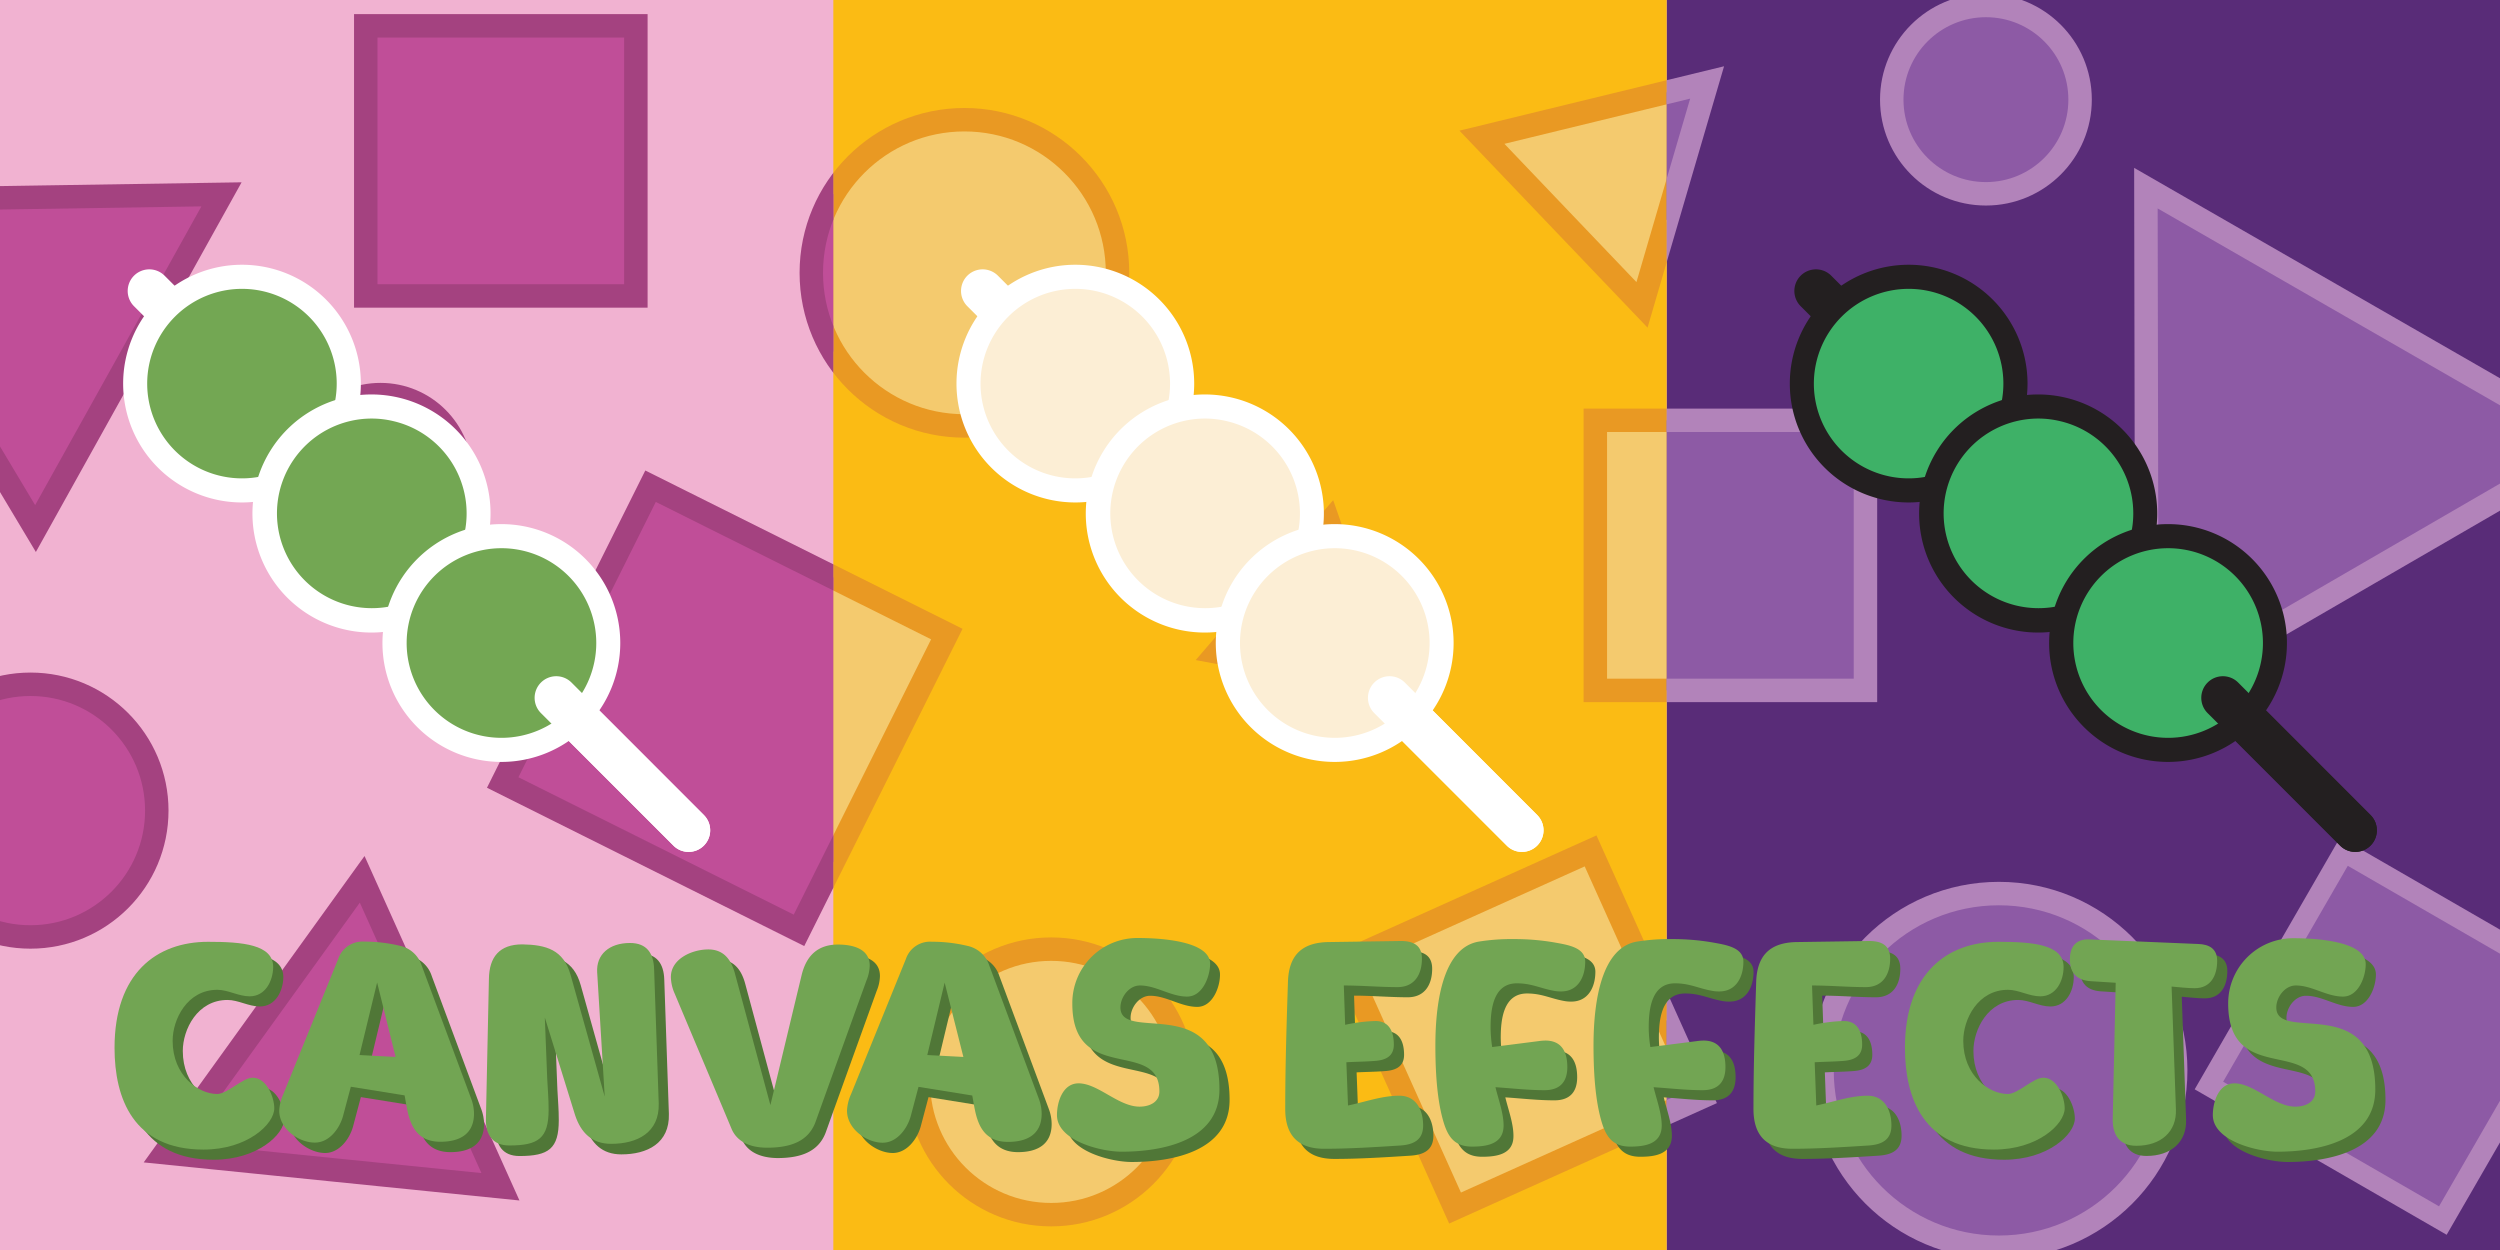 <svg xmlns="http://www.w3.org/2000/svg" id="svg180" width="600" height="300" version="1.1"><defs id="defs13"><clipPath id="clip-path" transform="translate(36 36)"><path id="rect4" d="M0 0h600v300H0z" class="cls-1"/></clipPath><clipPath id="clip-path-2" transform="translate(36 36)"><path id="rect7" d="M201.15 0H398.86v300H201.15z" class="cls-1"/></clipPath><clipPath id="clip-path-3" transform="translate(36 36)"><path id="rect10" d="M398.85 0H600v300H398.85z" class="cls-1"/></clipPath><clipPath id="clipPath28479" clipPathUnits="userSpaceOnUse"><path id="rect28481" d="M400.0 0h200v300h-200z" style="fill:#73a753;fill-opacity:1;stroke:none;stroke-width:1.986;stroke-miterlimit:10;stroke-dasharray:none;stroke-opacity:1;paint-order:stroke fill markers"/></clipPath><clipPath id="clipPath28555" clipPathUnits="userSpaceOnUse"><path id="rect28557" d="M200 0h400v300H200z" style="fill:#fbbb14;fill-opacity:1;stroke:none;stroke-width:2.808;stroke-miterlimit:10;stroke-dasharray:none;stroke-opacity:1;paint-order:stroke fill markers"/></clipPath><clipPath id="clipPath47458" clipPathUnits="userSpaceOnUse"><path id="rect47460" d="M0 0h200v300H0z" style="fill:#f1b2d1;fill-opacity:1;stroke:none;stroke-width:1.986;stroke-miterlimit:10;stroke-dasharray:none;stroke-opacity:1;paint-order:stroke fill markers"/></clipPath><clipPath id="clipPath54632" clipPathUnits="userSpaceOnUse"><path id="rect54634" d="M400-0h200v300H400z" style="fill:#592c78;fill-opacity:1;stroke:none;stroke-width:2.185;stroke-miterlimit:10;stroke-dasharray:none;stroke-opacity:1;paint-order:stroke fill markers" transform="rotate(24.22)"/></clipPath><clipPath id="clipPath1916" clipPathUnits="userSpaceOnUse"><path id="rect1918" d="M200 0h200v300H200z" style="fill:#fbbb14;fill-opacity:1;stroke:none;stroke-width:2.185;stroke-miterlimit:10;stroke-dasharray:none;stroke-opacity:1;paint-order:stroke fill markers"/></clipPath><clipPath id="clip-path-36" transform="translate(36 36)"><path id="rect899" d="M0 0h600v300H0z" class="cls-1"/></clipPath><clipPath id="clip-path-2-7" transform="translate(36 36)"><path id="rect902" d="M201.15 0h197.71v300H201.15z" class="cls-1"/></clipPath><clipPath id="clip-path-3-5" transform="translate(36 36)"><path id="rect905" d="M398.85 0H600v300H398.85z" class="cls-1"/></clipPath><filter id="filter2426" width="1.087" height="1.074" x="-.046" y="-.036" style="color-interpolation-filters:sRGB"><feGaussianBlur id="feGaussianBlur2424" result="blur" stdDeviation="3 3"/></filter><filter id="filter2430" width="1.102" height="1.102" x="-.051" y="-.051" style="color-interpolation-filters:sRGB"><feGaussianBlur id="feGaussianBlur2428" result="blur" stdDeviation="3 3"/></filter><style id="style2">.cls-1{fill:none}.cls-5{fill:#f4ca6e;stroke:#e99923;stroke-miterlimit:10;stroke-width:5px}.cls-10{fill:#231f20}.cls-11{fill:#3eb167}.cls-14{fill:#507737}.cls-15{fill:#72a553}</style></defs><path id="rect48699" d="M0 0h600v300H0z" style="fill:#f1b2d1;fill-opacity:1;stroke:none;stroke-width:3.784;stroke-miterlimit:10;stroke-dasharray:none;stroke-opacity:1;paint-order:stroke fill markers"/><path id="rect48699-0-3" d="M400 0h200v300H400z" style="fill:#592c78;fill-opacity:1;stroke:none;stroke-width:2.185;stroke-miterlimit:10;stroke-dasharray:none;stroke-opacity:1;paint-order:stroke fill markers"/><path id="rect48699-0-36" d="M200.0 0h200v300h-200z" style="fill:#fbbb14;fill-opacity:1;stroke:none;stroke-width:2.185;stroke-miterlimit:10;stroke-dasharray:none;stroke-opacity:1;paint-order:stroke fill markers"/><g id="g1887" clip-path="url(#clipPath1916)"><path id="rect23-7" d="M199.533 342.845h64.827v64.827H199.533z" class="cls-5" style="fill:#f4ca6e;stroke:#e99923;stroke-width:5.627px;stroke-miterlimit:10" transform="rotate(-24.22)"/><path id="rect25-3" d="M34.699-271.277h79.47v79.47H34.699z" class="cls-5" style="fill:#f4ca6e;stroke:#e99923;stroke-width:5.627px;stroke-miterlimit:10" transform="rotate(116.52)"/><path id="polygon27-6" d="m391.66 75.84 24.02-5.85 24.02-5.84-6.95 23.72-6.94 23.73-17.08-17.88z" class="cls-5" style="fill:#f4ca6e;stroke:#e99923;stroke-width:5px;stroke-miterlimit:10" transform="translate(-84.956 -52.381) scale(1.125)"/><path id="polygon29-1" d="m371.02 192.46-17.85-3.37-17.85-3.37 11.84-13.78L359 158.17l6.01 17.14z" class="cls-5" style="fill:#f4ca6e;stroke:#e99923;stroke-width:5px;stroke-miterlimit:10" transform="translate(-84.956 -52.381) scale(1.125)"/><circle id="circle31-2" cx="231.46" cy="65.478" r="36.747" class="cls-5" style="fill:#f4ca6e;stroke:#e99923;stroke-width:5.627px;stroke-miterlimit:10"/><path id="rect37-9" d="M382.881 100.874h64.827v64.827H382.881z" class="cls-5" style="fill:#f4ca6e;stroke:#e99923;stroke-width:5.627px;stroke-miterlimit:10"/><circle id="circle43-3" cx="252.281" cy="259.656" r="31.862" class="cls-5" style="fill:#f4ca6e;stroke:#e99923;stroke-width:5.627px;stroke-miterlimit:10"/></g><g id="g2002"><path id="rect23-7-6" d="M199.533 342.845h64.827v64.827H199.533z" class="cls-5" clip-path="url(#clipPath54632)" style="fill:#8d5aa5;stroke:#b283ba;stroke-width:5.627px;stroke-miterlimit:10;stroke-opacity:1;fill-opacity:1" transform="rotate(-24.22)"/><g id="g22400" clip-path="url(#clipPath28479)" style="fill:#8d5aa5;fill-opacity:1;stroke:#b283ba;stroke-opacity:1" transform="translate(0)"><circle id="circle21-5" cx="476.622" cy="23.915" r="22.6" class="cls-5" style="fill:#8d5aa5;fill-opacity:1;stroke:#b283ba;stroke-width:5.627px;stroke-miterlimit:10;stroke-opacity:1"/><path id="polygon27-9" d="m439.7 64.15-6.95 23.72-6.94 23.73-17.08-17.88-17.07-17.88 24.02-5.85z" class="cls-5" style="fill:#8d5aa5;fill-opacity:1;stroke:#b283ba;stroke-width:5px;stroke-miterlimit:10;stroke-opacity:1" transform="translate(-84.956 -52.381) scale(1.125)"/><path id="rect37-2" d="M382.881 100.874h64.827v64.827H382.881z" class="cls-5" style="fill:#8d5aa5;fill-opacity:1;stroke:#b283ba;stroke-width:5.627px;stroke-miterlimit:10;stroke-opacity:1"/><circle id="circle39-2" cx="479.728" cy="256.899" r="42.442" class="cls-5" style="fill:#8d5aa5;fill-opacity:1;stroke:#b283ba;stroke-width:5.627px;stroke-miterlimit:10;stroke-opacity:1"/><path id="polygon41-8" d="m533.31 86.7 47.5 27.32 47.5 27.31-47.41 27.48-47.4 27.48-.09-54.79z" class="cls-5" style="fill:#8d5aa5;fill-opacity:1;stroke:#b283ba;stroke-width:5px;stroke-miterlimit:10;stroke-opacity:1" transform="translate(-84.956 -52.381) scale(1.125)"/><path id="rect45-9" d="M589.375-104.278h64.827v64.827H589.375z" class="cls-5" style="fill:#8d5aa5;fill-opacity:1;stroke:#b283ba;stroke-width:5px;stroke-miterlimit:10;stroke-opacity:1" transform="rotate(30)"/></g></g><g id="g47456" clip-path="url(#clipPath47458)" style="filter:url(#filter2426)"><circle id="circle19-1" cx="91.316" cy="113.998" r="19.291" class="cls-5" style="fill:#c04e98;fill-opacity:1;stroke:#a44280;stroke-width:5.627px;stroke-miterlimit:10;stroke-opacity:1"/><path id="rect25-9" d="M34.699-271.277h79.47v79.47H34.699z" class="cls-5" style="fill:#c04e98;fill-opacity:1;stroke:#a44280;stroke-width:5.627px;stroke-miterlimit:10;stroke-opacity:1" transform="rotate(116.52)"/><circle id="circle31-4" cx="231.46" cy="65.478" r="36.747" class="cls-5" style="fill:#c04e98;fill-opacity:1;stroke:#a44280;stroke-width:5.627px;stroke-miterlimit:10;stroke-opacity:1"/><path id="polygon33-7" d="m146.51 296.12-35.78-3.63 21.02-29.17 21.03-29.17 14.75 32.79 14.75 32.8z" class="cls-5" style="fill:#c04e98;fill-opacity:1;stroke:#a44280;stroke-width:5px;stroke-miterlimit:10;stroke-opacity:1" transform="translate(-84.956 -52.381) scale(1.125)"/><path id="rect35-8" d="M87.782 6.2h64.827v64.827H87.782z" class="cls-5" style="fill:#c04e98;fill-opacity:1;stroke:#a44280;stroke-width:5.627px;stroke-miterlimit:10;stroke-opacity:1"/><circle id="circle47-4" cx="7.31" cy="194.548" r="30.32" class="cls-5" style="fill:#c04e98;fill-opacity:1;stroke:#a44280;stroke-width:5.627px;stroke-miterlimit:10;stroke-opacity:1"/><path id="polygon49-5" d="m81.98 88.66 40.79-.64-19.83 35.65-19.85 35.65-20.95-35.01-20.95-35z" class="cls-5" style="fill:#c04e98;fill-opacity:1;stroke:#a44280;stroke-width:5px;stroke-miterlimit:10;stroke-opacity:1" transform="translate(-84.956 -52.381) scale(1.125)"/></g><g id="g56709" transform="translate(0 -16)"><path id="path92" d="M365.292 220.459a5.125 5.125 0 0 1-3.667-1.515L232.147 89.477a5.186 5.186 0 0 1 7.334-7.334l129.444 129.467a5.182 5.182 0 0 1-3.667 8.849z" class="cls-10" style="fill:#fff;fill-opacity:1;stroke-width:1.157"/><path id="path94" d="M258.082 133.701a25.634 25.634 0 1 1 25.634-25.634 25.669 25.669 0 0 1-25.634 25.634z" class="cls-11" style="fill:#fceed5;fill-opacity:1;stroke-width:1.157"/><path id="path96" d="M258.082 85.324a22.742 22.742 0 1 1-22.754 22.742 22.765 22.765 0 0 1 22.754-22.742m0-5.784a28.526 28.526 0 1 0 28.526 28.526 28.538 28.538 0 0 0-28.526-28.526z" class="cls-10" style="fill:#fff;fill-opacity:1;stroke-width:1.157"/><path id="path98" d="M289.234 164.841a25.646 25.646 0 1 1 24.929-19.758 25.553 25.553 0 0 1-24.929 19.758z" class="cls-11" style="fill:#fceed5;fill-opacity:1;stroke-width:1.157"/><path id="path100" d="M289.187 110.669v5.784a22.476 22.476 0 0 1 5.252.625 22.742 22.742 0 0 1-5.206 44.883 23.02 23.02 0 0 1-5.252-.613 22.754 22.754 0 0 1 5.206-44.895v-5.784m0 0a28.572 28.572 0 1 0 6.582.775 28.538 28.538 0 0 0-6.582-.775z" class="cls-10" style="fill:#fff;fill-opacity:1;stroke-width:1.157"/><path id="path102" d="M320.339 195.959a25.646 25.646 0 1 1 25.634-25.646 25.669 25.669 0 0 1-25.634 25.646z" class="cls-11" style="fill:#fceed5;fill-opacity:1;stroke-width:1.157"/><path id="path104" d="M320.339 147.571a22.754 22.754 0 1 1-22.742 22.742 22.765 22.765 0 0 1 22.742-22.742m0-5.784a28.538 28.538 0 1 0 28.526 28.526 28.526 28.526 0 0 0-28.526-28.526z" class="cls-10" style="fill:#fff;fill-opacity:1;stroke-width:1.157"/><path id="path106" d="M365.292 220.459a5.125 5.125 0 0 1-3.667-1.515l-31.777-31.777a5.186 5.186 0 1 1 7.334-7.334l31.742 31.777a5.182 5.182 0 0 1-3.667 8.849z" class="cls-10" style="fill:#fff;fill-opacity:1;stroke-width:1.157"/></g><g id="g54576" style="filter:url(#filter2430)" transform="translate(-9.651 -16)"><path id="path92-9" d="M174.943 220.459a5.125 5.125 0 0 1-3.667-1.515L41.797 89.477a5.186 5.186 0 0 1 7.334-7.334l129.444 129.467a5.182 5.182 0 0 1-3.667 8.849z" class="cls-10" style="fill:#fff;fill-opacity:1;stroke-width:1.157"/><path id="path94-1" d="M67.732 133.701a25.634 25.634 0 1 1 25.634-25.634 25.669 25.669 0 0 1-25.634 25.634Z" class="cls-11" style="fill:#73a753;fill-opacity:1;stroke-width:1.157"/><path id="path96-2" d="M67.732 85.324a22.742 22.742 0 1 1-22.754 22.742 22.765 22.765 0 0 1 22.754-22.742m0-5.784a28.526 28.526 0 1 0 28.526 28.526 28.538 28.538 0 0 0-28.526-28.526Z" class="cls-10" style="fill:#fff;fill-opacity:1;stroke-width:1.157"/><path id="path98-7" d="M98.884 164.841a25.646 25.646 0 1 1 24.929-19.758 25.553 25.553 0 0 1-24.929 19.758z" class="cls-11" style="fill:#73a753;fill-opacity:1;stroke-width:1.157"/><path id="path100-0" d="M98.838 110.669v5.784a22.476 22.476 0 0 1 5.252.625 22.742 22.742 0 0 1-5.206 44.883 23.02 23.02 0 0 1-5.252-.613 22.754 22.754 0 0 1 5.206-44.895v-5.784m0 0a28.572 28.572 0 1 0 6.582.775 28.538 28.538 0 0 0-6.582-.775z" class="cls-10" style="fill:#fff;fill-opacity:1;stroke-width:1.157"/><path id="path102-9" d="M129.99 195.959a25.646 25.646 0 1 1 25.634-25.646 25.669 25.669 0 0 1-25.634 25.646z" class="cls-11" style="fill:#73a753;fill-opacity:1;stroke-width:1.157"/><path id="path104-3" d="M129.99 147.571a22.754 22.754 0 1 1-22.742 22.742 22.765 22.765 0 0 1 22.742-22.742m0-5.784a28.538 28.538 0 1 0 28.526 28.526 28.526 28.526 0 0 0-28.526-28.526z" class="cls-10" style="fill:#fff;fill-opacity:1;stroke-width:1.157"/><path id="path106-6" d="M174.943 220.459a5.125 5.125 0 0 1-3.667-1.515l-31.777-31.777a5.186 5.186 0 1 1 7.334-7.334l31.742 31.777a5.182 5.182 0 0 1-3.667 8.849z" class="cls-10" style="fill:#fff;fill-opacity:1;stroke-width:1.157"/></g><g id="g3652" transform="translate(-223.958 -390.926)"><path id="path92-3" d="M789.25 595.385a5.125 5.125 0 0 1-3.667-1.515L656.104 464.403a5.186 5.186 0 0 1 7.334-7.334L792.882 586.536a5.182 5.182 0 0 1-3.667 8.849z" class="cls-10" style="fill:#231f20;stroke-width:1.157"/><path id="path94-6" d="M682.039 508.627a25.634 25.634 0 1 1 25.634-25.634 25.669 25.669 0 0 1-25.634 25.634z" class="cls-11" style="fill:#3eb167;stroke-width:1.157"/><path id="path96-7" d="M682.039 460.25a22.742 22.742 0 1 1-22.754 22.742 22.765 22.765 0 0 1 22.754-22.742m0-5.784a28.526 28.526 0 1 0 28.526 28.526 28.538 28.538 0 0 0-28.526-28.526z" class="cls-10" style="fill:#231f20;stroke-width:1.157"/><path id="path98-5" d="M713.192 539.767a25.646 25.646 0 1 1 24.929-19.758 25.553 25.553 0 0 1-24.929 19.758z" class="cls-11" style="fill:#3eb167;stroke-width:1.157"/><path id="path100-3" d="M713.145 485.595v5.784a22.476 22.476 0 0 1 5.252.625 22.742 22.742 0 0 1-5.206 44.883 23.02 23.02 0 0 1-5.252-.613 22.754 22.754 0 0 1 5.206-44.895v-5.784m0 0a28.572 28.572 0 1 0 6.582.775 28.538 28.538 0 0 0-6.582-.775z" class="cls-10" style="fill:#231f20;stroke-width:1.157"/><path id="path102-5" d="M744.297 570.885a25.646 25.646 0 1 1 25.634-25.646 25.669 25.669 0 0 1-25.634 25.646z" class="cls-11" style="fill:#3eb167;stroke-width:1.157"/><path id="path104-6" d="M744.297 522.497a22.754 22.754 0 1 1-22.742 22.742 22.765 22.765 0 0 1 22.742-22.742m0-5.784a28.538 28.538 0 1 0 28.526 28.526 28.526 28.526 0 0 0-28.526-28.526z" class="cls-10" style="fill:#231f20;stroke-width:1.157"/><path id="path106-2" d="M789.25 595.385a5.125 5.125 0 0 1-3.667-1.515l-31.777-31.777a5.186 5.186 0 1 1 7.334-7.334l31.742 31.777a5.182 5.182 0 0 1-3.667 8.849z" class="cls-10" style="fill:#231f20;stroke-width:1.157"/></g><g id="g1809"><path id="path1022" d="M62.361 241.557c-2.677 0-5.188-1.567-7.75-1.567-7.263 0-10.739 7.097-10.739 12.243 0 8.394 6.225 12.762 10.676 12.762 2.469 0 6.111-3.912 8.529-3.912 3.32 0 5.188 4.627 5.188 7.356 0 3.777-6.443 9.898-16.985 9.898-16.86 0-21.353-12.305-21.353-24.413 0-17.898 10.085-25.451 22.452-25.451 8.3 0 15.625.643 15.625 6.049-.052 3.32-1.868 7.035-5.644 7.035z" class="cls-14" style="stroke-width:1.038"/><path id="path1024" d="M69.458 268.959a10.749 10.749 0 0 1 .975-3.963l13.146-32.423a6.132 6.132 0 0 1 6.225-4.098 36.449 36.449 0 0 1 8.456.975 7.066 7.066 0 0 1 5.343 4.752l11.911 32.029a10.375 10.375 0 0 1 .654 3.517c0 4.939-3.455 6.765-8.072 6.765-7.491 0-7.75-7.035-8.591-11.133l-12.897-2.075-1.888 7.097c-.84 2.998-3.32 6.319-6.703 6.319-3.746-.01-8.56-3.268-8.56-7.761zm19.267-13.343 8.653.457-4.482-17.835z" class="cls-14" style="stroke-width:1.038"/><path id="path1026" d="m139.378 236.463 8.197 29.228-1.816-29.809c-.259-4.233 2.864-7.035 7.875-7.035 4.036 0 5.665 2.48 5.789 6.225l1.11 32.278c.197 7.035-5.188 9.701-11.413 9.701-4.627 0-7.263-2.666-8.663-6.9l-7.263-23.428.581 14.775c.135 2.864.332 4.493.332 7.356 0 6.827-2.417 8.591-9.442 8.591-4.036 0-5.727-2.666-5.603-6.443l.716-33.523c.073-5.281 2.542-8.3 8.01-8.3 5.727.021 9.898 1.183 11.589 7.284z" class="cls-14" style="stroke-width:1.038"/><path id="path1028" d="M178.047 273.389c-4.493-10.739-9.172-21.788-13.664-32.485a10.251 10.251 0 0 1-.913-3.974c0-4.42 5.188-6.64 8.985-6.64 3.797 0 5.592 2.677 6.443 5.997 2.801 10.375 5.665 21.021 8.456 31.375 2.48-10.292 5.011-20.896 7.491-31.126 1.11-4.627 3.839-7.367 8.726-7.367 3.382 0 7.616.913 7.616 5.084a9.836 9.836 0 0 1-.789 3.58c-4.036 11.195-8.197 22.722-12.233 33.98-1.764 4.69-6.122 6.122-11.589 6.122-4.493-.052-7.356-1.743-8.529-4.544z" class="cls-14" style="stroke-width:1.038"/><path id="path1030" d="M205.677 268.959a10.749 10.749 0 0 1 .975-3.963l13.156-32.423a6.111 6.111 0 0 1 6.225-4.098 36.604 36.604 0 0 1 8.466.975 7.076 7.076 0 0 1 5.333 4.752l11.911 32.029a10.375 10.375 0 0 1 .654 3.517c0 4.939-3.455 6.765-8.072 6.765-7.491 0-7.75-7.035-8.591-11.133l-12.886-2.075-1.888 7.097c-.851 2.998-3.32 6.319-6.713 6.319-3.714-.01-8.57-3.268-8.57-7.761zm19.267-13.343 8.663.457-4.493-17.835z" class="cls-14" style="stroke-width:1.038"/><path id="path1032" d="M287.352 241.651c-3.963 0-7.418-2.666-11.32-2.666-2.677 0-4.69 2.864-4.69 5.271 0 8.591 23.76-3.839 23.76 19.713 0 12.451-13.996 14.909-23.5 14.909-4.887 0-15.491-2.604-15.491-8.788 0-3.113 1.37-7.616 5.188-7.616 4.679 0 9.566 5.592 14.64 5.592 2.345 0 4.752-1.038 4.752-3.642 0-12.824-20.896-1.504-20.896-21.093a15.615 15.615 0 0 1 15.688-15.688c4.036 0 17.317.394 17.317 6.225.031 3.061-1.795 7.782-5.447 7.782z" class="cls-14" style="stroke-width:1.038"/><path id="path1034" d="M338.482 277.363c-6.049.384-12.17.778-18.23.778-6.381 0-9.338-3.32-9.338-9.566 0-10.158.322-20.315.654-30.473.187-6.308 3.248-9.431 9.628-9.566l17.451-.259c2.926 0 5.074.975 5.074 4.233 0 3.777-1.753 6.837-5.862 6.837-4.295 0-8.591-.394-12.886-.394l.322 9.442a38.524 38.524 0 0 1 7.263-.913c3.382 0 4.42 2.666 4.42 5.665 0 2.791-1.951 3.704-4.42 3.901-2.469.197-4.627.197-6.972.322l.394 10.375c4.098-.84 8.134-2.345 12.305-2.345 4.171 0 5.727 3.58 5.727 7.169 0 3.59-2.49 4.596-5.53 4.793z" class="cls-14" style="stroke-width:1.038"/><path id="path1036" d="M355.716 277.622c-4.358 0-5.924-2.542-7.024-6.578-1.1-4.036-1.764-9.639-1.764-17.638 0-11.33 2.148-23.635 10.479-24.994a49.221 49.221 0 0 1 8.3-.591 57.065 57.065 0 0 1 9.701.778c3.185.591 7.481 1.172 7.481 4.627 0 3.642-1.691 7.159-5.789 7.159a9.078 9.078 0 0 1-1.951-.197c-3.061-.581-5.188-1.753-8.663-1.753-5.727 0-6.308 6.381-6.308 10.676a32.62 32.62 0 0 0 .384 4.617l11.122-1.432a13.488 13.488 0 0 1 1.567-.124c3.974 0 5.271 2.791 5.271 6.371 0 3.58-1.816 5.54-5.468 5.54-3.963 0-7.875-.457-11.776-.716.716 2.988 1.951 6.225 1.951 9.245.042 4.42-3.995 5.011-7.512 5.011z" class="cls-14" style="stroke-width:1.038"/><path id="path1038" d="M393.669 277.622c-4.358 0-5.924-2.542-7.024-6.578-1.1-4.036-1.764-9.639-1.764-17.638 0-11.33 2.148-23.635 10.479-24.994a49.221 49.221 0 0 1 8.3-.591 57.065 57.065 0 0 1 9.701.778c3.185.591 7.491 1.172 7.491 4.627 0 3.642-1.702 7.159-5.8 7.159a9.078 9.078 0 0 1-1.951-.197c-3.061-.581-5.188-1.753-8.663-1.753-5.727 0-6.308 6.381-6.308 10.676a31.054 31.054 0 0 0 .394 4.617l11.195-1.432a13.104 13.104 0 0 1 1.556-.124c3.974 0 5.271 2.791 5.271 6.371 0 3.58-1.816 5.54-5.468 5.54-3.963 0-7.875-.457-11.776-.716.716 2.988 1.951 6.225 1.951 9.245-.031 4.42-4.067 5.011-7.584 5.011z" class="cls-14" style="stroke-width:1.038"/><path id="path1040" d="M450.827 277.363c-6.049.384-12.17.778-18.219.778-6.381 0-9.338-3.32-9.338-9.566 0-10.158.332-20.315.654-30.473.197-6.308 3.258-9.431 9.628-9.566l17.451-.259c2.926 0 5.074.975 5.074 4.233 0 3.777-1.753 6.837-5.852 6.837-4.295 0-8.601-.394-12.897-.394l.332 9.442a38.306 38.306 0 0 1 7.263-.913c3.382 0 4.43 2.666 4.43 5.665 0 2.791-1.951 3.704-4.43 3.901-2.48.197-4.617.197-6.962.322l.384 10.375c4.15-.84 8.145-2.345 12.305-2.345 4.161 0 5.727 3.58 5.727 7.169 0 3.59-2.49 4.596-5.551 4.793z" class="cls-14" style="stroke-width:1.038"/><path id="path1042" d="M492.101 241.557c-2.666 0-5.136-1.567-7.74-1.567-7.263 0-10.739 7.097-10.739 12.243 0 8.394 6.225 12.762 10.676 12.762 2.469 0 6.111-3.912 8.529-3.912 3.32 0 5.136 4.627 5.136 7.356 0 3.777-6.443 9.898-16.985 9.898-16.86 0-21.353-12.305-21.353-24.413 0-17.898 10.085-25.451 22.452-25.451 8.3 0 15.625.643 15.625 6.049 0 3.32-1.826 7.035-5.603 7.035z" class="cls-14" style="stroke-width:1.038"/><path id="path1044" d="M504.085 237.916c-3.248-.27-4.876-1.961-4.876-5.281 0-2.926 1.432-4.814 4.493-4.752l26.229 1.11c2.666.062 4.627 1.11 4.627 4.036 0 3.517-1.504 6.578-5.406 6.578-1.888 0-3.714-.259-5.53-.394l1.038 29.487c.197 5.343-3.58 8.726-9.504 8.726-4.098 0-5.727-2.666-5.665-6.443l.716-32.683z" class="cls-14" style="stroke-width:1.038"/><path id="path1046" d="M564.76 241.651c-3.974 0-7.418-2.666-11.33-2.666-2.666 0-4.679 2.864-4.679 5.271 0 8.591 23.76-3.839 23.76 19.713 0 12.451-13.996 14.909-23.5 14.909-4.887 0-15.491-2.604-15.491-8.788 0-3.113 1.359-7.616 5.188-7.616 4.69 0 9.577 5.592 14.65 5.592 2.345 0 4.752-1.038 4.752-3.642 0-12.824-20.896-1.504-20.896-21.093a15.563 15.563 0 0 1 15.688-15.688c4.036 0 17.317.394 17.317 6.225.01 3.061-1.816 7.782-5.457 7.782z" class="cls-14" style="stroke-width:1.038"/></g><g id="g1794"><path id="path1048" d="M59.923 239.119c-2.677 0-5.188-1.567-7.75-1.567-7.263 0-10.739 7.097-10.739 12.243 0 8.394 6.225 12.762 10.676 12.762 2.469 0 6.111-3.912 8.529-3.912 3.32 0 5.188 4.627 5.188 7.356 0 3.777-6.443 9.898-16.985 9.898-16.86 0-21.353-12.305-21.353-24.413 0-17.898 10.085-25.451 22.452-25.451 8.3 0 15.625.654 15.625 6.049-.052 3.341-1.868 7.035-5.644 7.035z" class="cls-15" style="stroke-width:1.038"/><path id="path1050" d="M67.02 266.552a10.801 10.801 0 0 1 .975-3.963l13.177-32.454a6.132 6.132 0 0 1 6.225-4.15 36.449 36.449 0 0 1 8.456.975 7.066 7.066 0 0 1 5.343 4.752l11.911 32.029a10.375 10.375 0 0 1 .654 3.517c0 4.939-3.455 6.765-8.072 6.765-7.491 0-7.75-7.024-8.591-11.133l-12.897-2.075-1.888 7.086c-.84 2.998-3.32 6.319-6.703 6.319-3.777.052-8.591-3.206-8.591-7.667zm19.267-13.343 8.653.457-4.43-17.866z" class="cls-15" style="stroke-width:1.038"/><path id="path1052" d="m136.94 233.973 8.197 29.228-1.816-29.85c-.259-4.233 2.864-7.035 7.875-7.035 4.036 0 5.665 2.48 5.789 6.225l1.11 32.288c.197 7.024-5.188 9.691-11.413 9.691-4.627 0-7.263-2.666-8.663-6.9l-7.263-23.428.581 14.775c.135 2.864.332 4.493.332 7.356 0 6.837-2.417 8.591-9.442 8.591-4.036 0-5.727-2.666-5.603-6.443l.716-33.523c.073-5.271 2.542-8.3 8.01-8.3 5.727.104 9.898 1.276 11.589 7.325z" class="cls-15" style="stroke-width:1.038"/><path id="path1054" d="M175.588 270.951c-4.493-10.739-9.172-21.788-13.664-32.485a10.251 10.251 0 0 1-.913-3.963c0-4.43 5.136-6.64 8.985-6.64 3.849 0 5.592 2.666 6.443 5.987 2.801 10.375 5.665 21.021 8.456 31.375 2.48-10.282 5.011-20.896 7.491-31.178 1.11-4.627 3.839-7.356 8.726-7.356 3.382 0 7.616.913 7.616 5.074a9.836 9.836 0 0 1-.789 3.58c-4.036 11.195-8.197 22.722-12.233 33.98-1.764 4.69-6.122 6.122-11.589 6.122-4.472 0-7.335-1.691-8.529-4.493z" class="cls-15" style="stroke-width:1.038"/><path id="path1056" d="M203.28 266.552a10.801 10.801 0 0 1 .975-3.963l13.156-32.423a6.111 6.111 0 0 1 6.225-4.15 36.604 36.604 0 0 1 8.466.975 7.076 7.076 0 0 1 5.333 4.752l11.911 32.029a10.375 10.375 0 0 1 .654 3.517c0 4.939-3.455 6.765-8.072 6.765-7.491 0-7.75-7.024-8.591-11.133l-12.897-2.075-1.878 7.086c-.851 2.998-3.32 6.319-6.713 6.319-3.756.021-8.57-3.237-8.57-7.699zm19.267-13.343 8.663.457-4.493-17.835z" class="cls-15" style="stroke-width:1.038"/><path id="path1058" d="M284.914 239.181c-3.963 0-7.418-2.666-11.32-2.666-2.677 0-4.69 2.864-4.69 5.271 0 8.601 23.76-3.839 23.76 19.713 0 12.451-13.996 14.909-23.5 14.909-4.887 0-15.491-2.604-15.491-8.788 0-3.113 1.37-7.616 5.188-7.616 4.679 0 9.566 5.592 14.64 5.592 2.345 0 4.752-1.038 4.752-3.642 0-12.824-20.896-1.494-20.896-21.093a15.615 15.615 0 0 1 15.76-15.74c4.036 0 17.317.394 17.317 6.225-.052 3.154-1.868 7.833-5.52 7.833z" class="cls-15" style="stroke-width:1.038"/><path id="path1060" d="M336.023 274.925c-6.049.384-12.17.778-18.23.778-6.381 0-9.338-3.32-9.338-9.566 0-10.158.322-20.315.654-30.473.187-6.308 3.248-9.431 9.628-9.566l17.451-.259c2.926 0 5.074.975 5.074 4.233 0 3.777-1.753 6.837-5.862 6.837-4.295 0-8.591-.394-12.886-.394l.322 9.442a38.524 38.524 0 0 1 7.263-.913c3.382 0 4.42 2.666 4.42 5.665 0 2.801-1.951 3.704-4.42 3.901-2.469.197-4.627.197-6.972.332l.394 10.375c4.15-.851 8.134-2.345 12.305-2.345 4.171 0 5.727 3.58 5.727 7.159s-2.469 4.596-5.53 4.793z" class="cls-15" style="stroke-width:1.038"/><path id="path1062" d="M353.278 275.184c-4.358 0-5.924-2.542-7.024-6.578-1.1-4.036-1.764-9.628-1.764-17.638 0-11.33 2.148-23.635 10.479-24.994a49.221 49.221 0 0 1 8.3-.591 56.027 56.027 0 0 1 9.701.789c3.185.581 7.481 1.162 7.481 4.617 0 3.642-1.691 7.159-5.789 7.159a9.078 9.078 0 0 1-1.951-.197c-3.061-.581-5.188-1.753-8.663-1.753-5.727 0-6.308 6.381-6.308 10.676a32.62 32.62 0 0 0 .384 4.617l11.205-1.432a13.104 13.104 0 0 1 1.556-.125c3.974 0 5.271 2.791 5.271 6.381s-1.816 5.53-5.468 5.53c-3.963 0-7.875-.457-11.776-.716.716 2.988 1.951 6.225 1.951 9.245-.031 4.42-4.067 5.011-7.584 5.011z" class="cls-15" style="stroke-width:1.038"/><path id="path1064" d="M391.231 275.184c-4.358 0-5.924-2.542-7.024-6.578-1.1-4.036-1.764-9.628-1.764-17.638 0-11.33 2.148-23.635 10.479-24.994a49.221 49.221 0 0 1 8.3-.591 56.027 56.027 0 0 1 9.701.789c3.185.581 7.491 1.162 7.491 4.617 0 3.642-1.702 7.159-5.8 7.159a9.078 9.078 0 0 1-1.951-.197c-3.113-.581-5.188-1.753-8.653-1.753-5.738 0-6.319 6.381-6.319 10.676a31.054 31.054 0 0 0 .394 4.617l11.195-1.432a13.104 13.104 0 0 1 1.556-.125c3.974 0 5.271 2.791 5.271 6.381s-1.816 5.53-5.468 5.53c-3.963 0-7.875-.457-11.776-.716.716 2.988 1.951 6.225 1.951 9.245-.031 4.42-4.067 5.011-7.584 5.011z" class="cls-15" style="stroke-width:1.038"/><path id="path1066" d="M448.389 274.925c-6.049.384-12.17.778-18.219.778-6.381 0-9.338-3.32-9.338-9.566 0-10.158.332-20.315.654-30.473.197-6.308 3.258-9.431 9.628-9.566l17.451-.259c2.926 0 5.074.975 5.074 4.233 0 3.777-1.753 6.837-5.852 6.837-4.295 0-8.601-.394-12.897-.394l.332 9.442a38.306 38.306 0 0 1 7.263-.913c3.382 0 4.43 2.666 4.43 5.665 0 2.801-1.961 3.704-4.43 3.901-2.469.197-4.617.197-6.962.332l.384 10.375c4.15-.851 8.145-2.345 12.305-2.345 4.161 0 5.727 3.58 5.727 7.159s-2.49 4.596-5.551 4.793z" class="cls-15" style="stroke-width:1.038"/><path id="path1068" d="M489.673 239.119c-2.677 0-5.188-1.567-7.75-1.567-7.263 0-10.739 7.097-10.739 12.243 0 8.394 6.225 12.762 10.676 12.762 2.469 0 6.111-3.912 8.529-3.912 3.32 0 5.136 4.627 5.136 7.356 0 3.777-6.443 9.898-16.985 9.898-16.86 0-21.353-12.305-21.353-24.413 0-17.898 10.085-25.451 22.452-25.451 8.3 0 15.625.654 15.625 6.049 0 3.341-1.816 7.035-5.592 7.035z" class="cls-15" style="stroke-width:1.038"/><path id="path1070" d="M501.646 235.477c-3.248-.259-4.876-1.951-4.876-5.271 0-2.936 1.432-4.825 4.493-4.752l26.229 1.1c2.666.062 4.627 1.11 4.627 4.036 0 3.517-1.504 6.578-5.406 6.578-1.888 0-3.714-.259-5.53-.394l1.038 29.487c.197 5.343-3.58 8.726-9.504 8.726-4.098 0-5.727-2.666-5.665-6.443l.716-32.683z" class="cls-15" style="stroke-width:1.038"/><path id="path1072" d="M562.322 239.181c-3.974 0-7.418-2.666-11.32-2.666-2.677 0-4.69 2.864-4.69 5.271 0 8.601 23.76-3.839 23.76 19.713 0 12.451-13.996 14.909-23.5 14.909-4.887 0-15.491-2.604-15.491-8.788 0-3.113 1.359-7.616 5.188-7.616 4.679 0 9.566 5.592 14.64 5.592 2.345 0 4.752-1.038 4.752-3.642 0-12.824-20.896-1.494-20.896-21.093a15.615 15.615 0 0 1 15.688-15.688c4.036 0 17.317.394 17.317 6.225.01 3.102-1.795 7.782-5.447 7.782z" class="cls-15" style="stroke-width:1.038"/></g></svg>